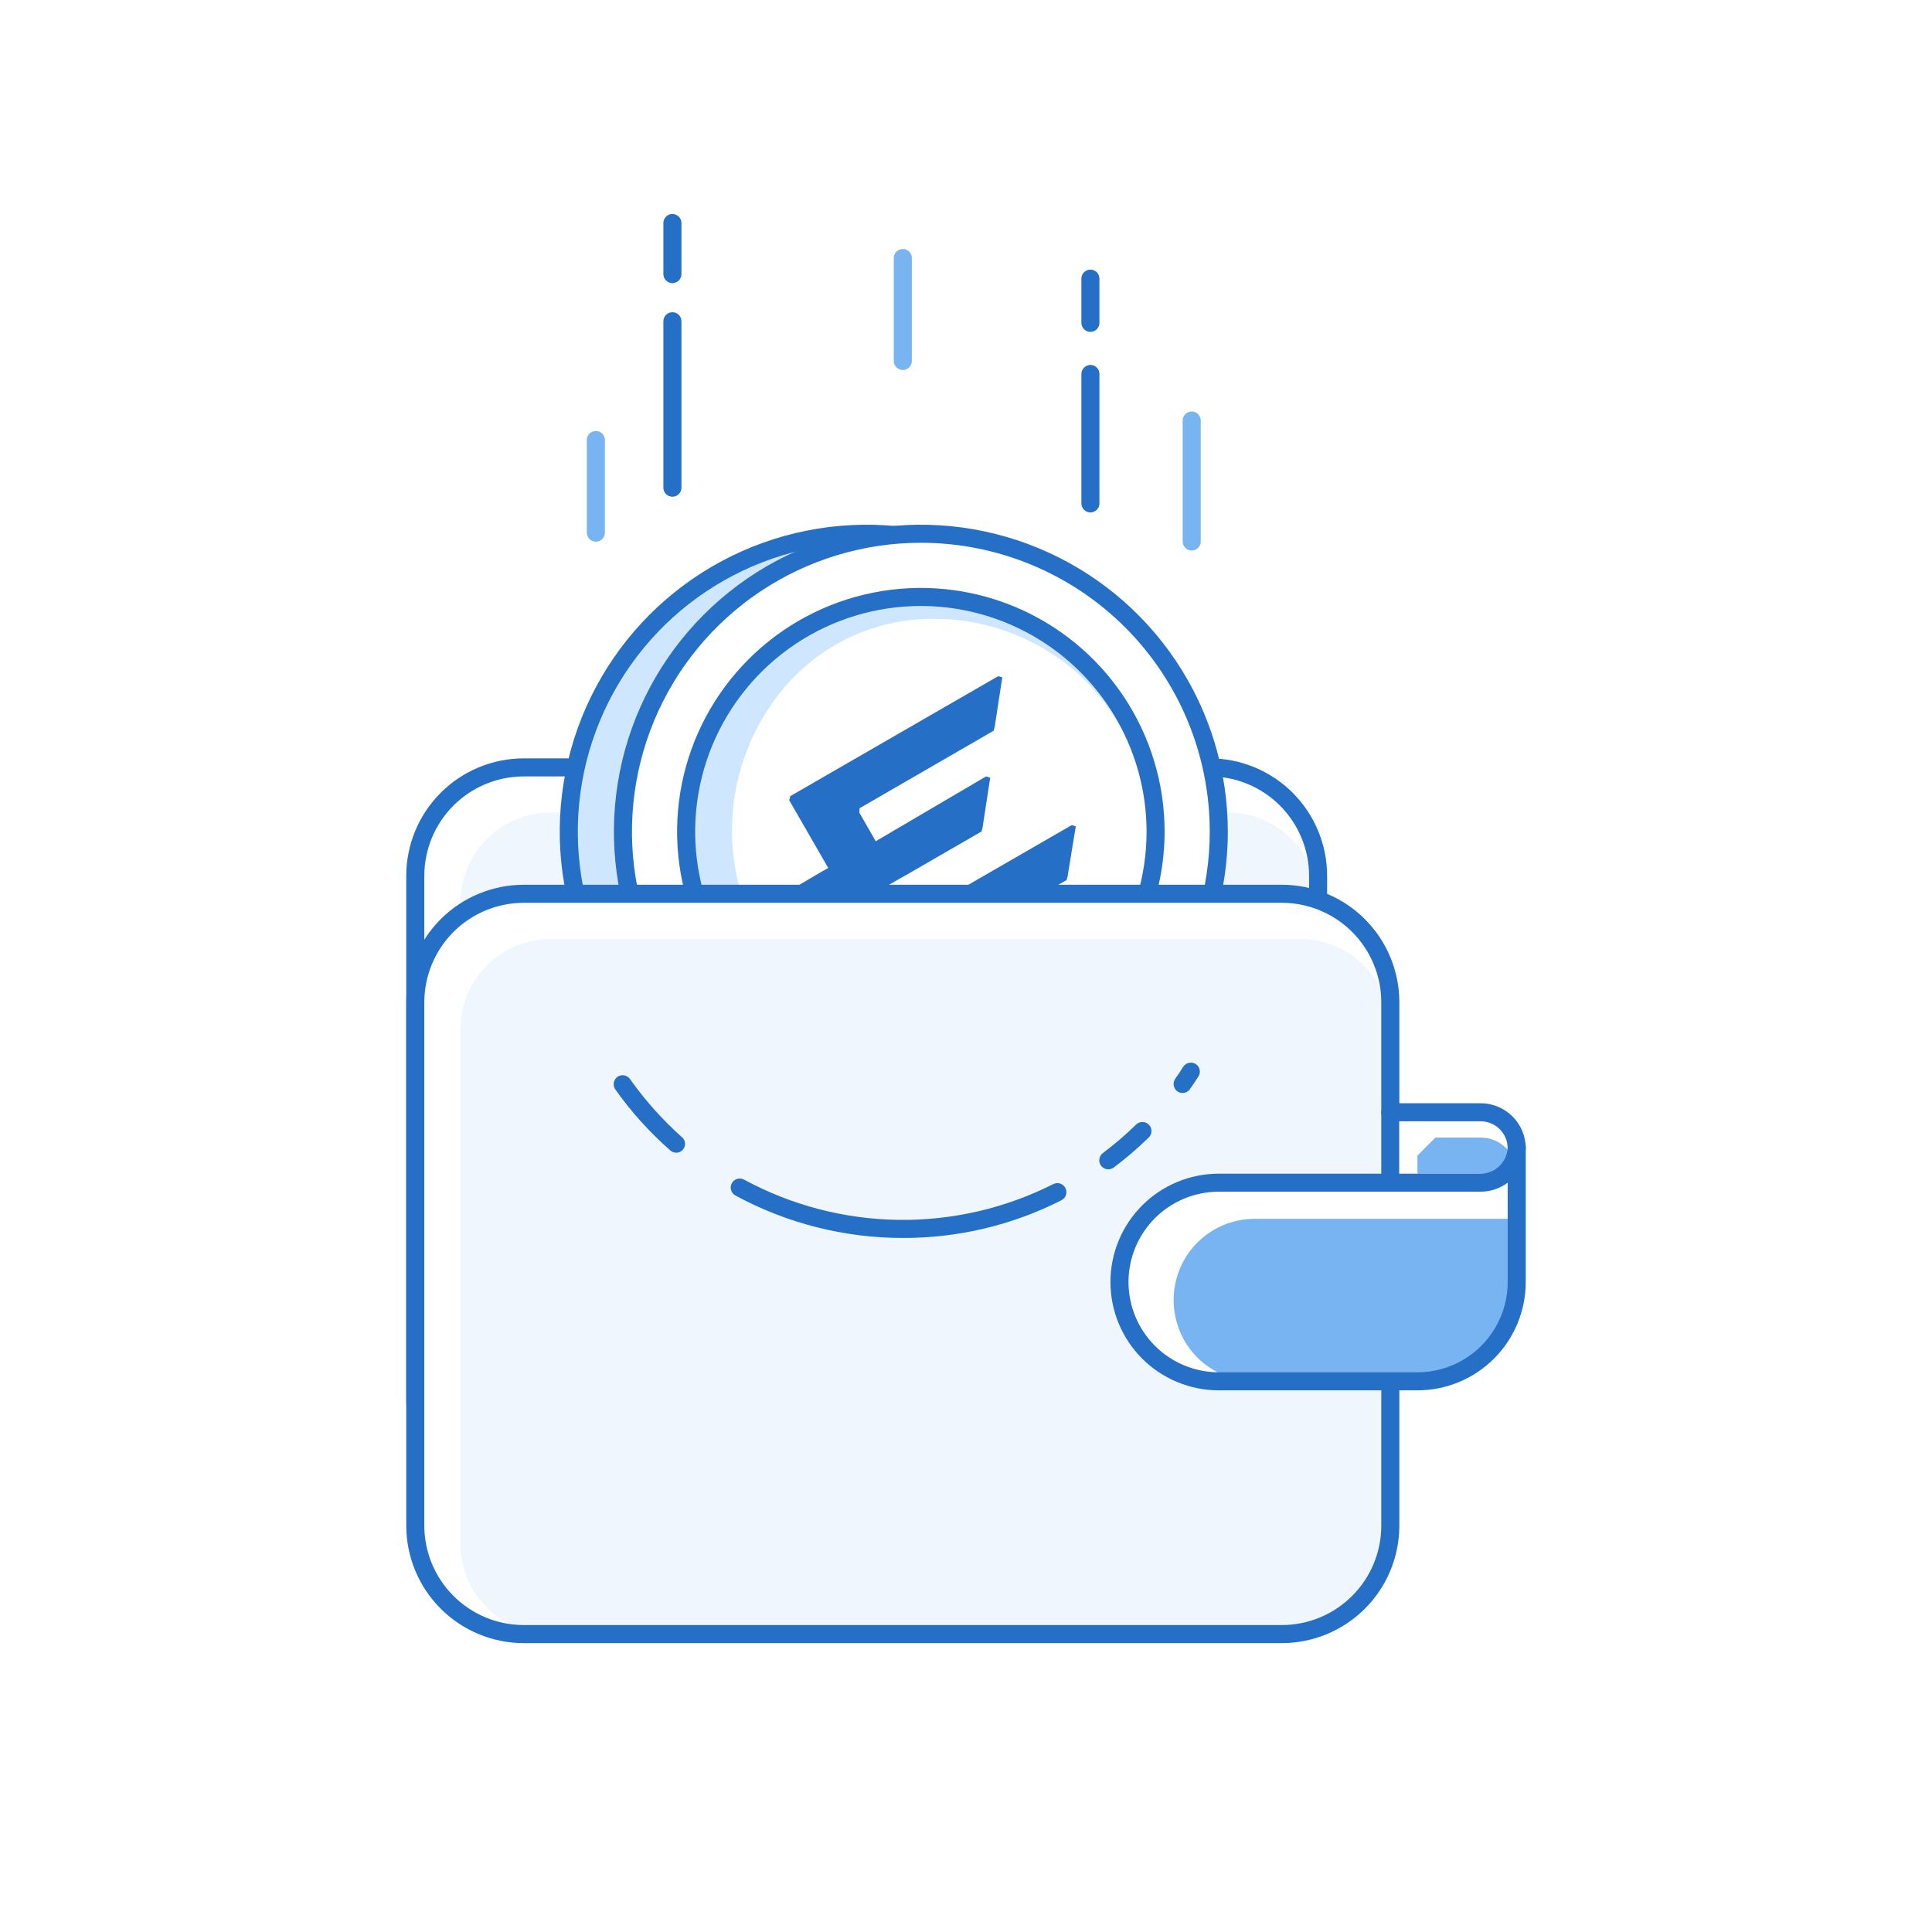 <svg width="80" height="80" viewBox="0 0 80 80" fill="none" xmlns="http://www.w3.org/2000/svg">
<path d="M80 0H0V80H80V0Z" fill="white"/>
<path d="M50.093 31.775H21.682C19.205 31.775 17.196 33.784 17.196 36.261V57.944C17.196 60.421 19.205 62.43 21.682 62.43H50.093C52.571 62.43 54.58 60.421 54.58 57.944V36.261C54.58 33.784 52.571 31.775 50.093 31.775Z" fill="white"/>
<path d="M50.841 33.645H22.804C20.739 33.645 19.065 35.318 19.065 37.383V58.691C19.065 60.756 20.739 62.43 22.804 62.43H50.841C52.906 62.43 54.579 60.756 54.579 58.691V37.383C54.579 35.318 52.906 33.645 50.841 33.645Z" fill="#F0F6FD"/>
<path d="M50.093 62.804H21.682C20.394 62.802 19.159 62.29 18.248 61.379C17.337 60.468 16.824 59.233 16.822 57.944V36.262C16.824 34.974 17.337 33.739 18.248 32.828C19.159 31.917 20.394 31.404 21.682 31.402H50.093C51.382 31.404 52.617 31.917 53.528 32.828C54.439 33.739 54.951 34.974 54.953 36.262V57.944C54.951 59.233 54.439 60.468 53.528 61.379C52.617 62.29 51.382 62.802 50.093 62.804V62.804ZM21.682 32.15C20.592 32.152 19.547 32.586 18.777 33.357C18.006 34.127 17.572 35.172 17.57 36.262V57.944C17.572 59.034 18.006 60.079 18.777 60.85C19.547 61.621 20.592 62.055 21.682 62.056H50.093C51.184 62.055 52.228 61.621 52.999 60.85C53.77 60.079 54.204 59.034 54.206 57.944V36.262C54.204 35.172 53.77 34.127 52.999 33.357C52.228 32.586 51.184 32.152 50.093 32.15H21.682Z" fill="#256FC7"/>
<path d="M35.873 46.775C42.686 46.775 48.209 41.251 48.209 34.438C48.209 27.625 42.686 22.102 35.873 22.102C29.06 22.102 23.536 27.625 23.536 34.438C23.536 41.251 29.06 46.775 35.873 46.775Z" fill="#CFE6FF"/>
<path d="M35.888 47.148C33.374 47.148 30.917 46.403 28.826 45.006C26.736 43.609 25.107 41.624 24.145 39.302C23.183 36.979 22.931 34.424 23.422 31.958C23.912 29.493 25.123 27.228 26.9 25.45C28.678 23.673 30.943 22.462 33.408 21.972C35.874 21.481 38.429 21.733 40.752 22.695C43.074 23.657 45.059 25.286 46.456 27.376C47.853 29.467 48.598 31.924 48.598 34.438C48.598 37.809 47.259 41.042 44.875 43.425C42.492 45.809 39.259 47.148 35.888 47.148V47.148ZM35.888 22.475C33.522 22.475 31.209 23.177 29.242 24.491C27.274 25.806 25.741 27.674 24.836 29.86C23.93 32.046 23.694 34.451 24.155 36.772C24.617 39.092 25.756 41.224 27.429 42.897C29.102 44.57 31.233 45.709 33.554 46.171C35.875 46.632 38.28 46.395 40.466 45.49C42.652 44.584 44.52 43.051 45.834 41.084C47.149 39.117 47.85 36.804 47.85 34.438C47.85 31.265 46.59 28.222 44.347 25.979C42.103 23.736 39.06 22.475 35.888 22.475V22.475Z" fill="#256FC7"/>
<path d="M38.116 46.775C44.929 46.775 50.452 41.251 50.452 34.438C50.452 27.625 44.929 22.102 38.116 22.102C31.303 22.102 25.779 27.625 25.779 34.438C25.779 41.251 31.303 46.775 38.116 46.775Z" fill="white"/>
<path d="M38.131 24.726C36.209 24.726 34.329 25.296 32.731 26.364C31.133 27.432 29.887 28.95 29.151 30.726C28.415 32.502 28.223 34.456 28.598 36.341C28.973 38.227 29.899 39.959 31.258 41.318C32.617 42.677 34.349 43.603 36.235 43.978C38.12 44.353 40.074 44.161 41.85 43.425C43.626 42.689 45.144 41.444 46.212 39.845C47.28 38.247 47.85 36.368 47.85 34.445C47.85 31.867 46.826 29.395 45.004 27.572C43.181 25.75 40.709 24.726 38.131 24.726ZM47.507 34.445C47.507 35.67 47.252 36.883 46.759 38.004C46.248 39.103 45.524 40.089 44.628 40.905C42.853 42.478 40.528 43.284 38.161 43.148C37.05 43.08 35.964 42.785 34.973 42.279C33.981 41.773 33.104 41.069 32.396 40.21C31.056 38.58 30.319 36.538 30.309 34.428C30.3 32.319 31.018 30.27 32.344 28.628C33.05 27.75 33.933 27.03 34.935 26.515C35.937 26 37.036 25.701 38.161 25.638C39.345 25.57 40.531 25.738 41.651 26.132C42.77 26.526 43.799 27.138 44.68 27.933C45.575 28.764 46.295 29.765 46.796 30.879C47.268 32.005 47.504 33.217 47.492 34.438L47.507 34.445Z" fill="#CFE6FF"/>
<path d="M35.581 33.645L36.262 34.834L40.83 32.15L41.002 32.202L40.688 34.258L40.643 34.43L37.51 36.239L37.204 36.411L35.267 37.533L32.322 39.23L32.15 39.215L32.464 37.159L32.508 36.987L34.004 36.105L34.295 35.94L32.68 33.136L32.725 32.965L41.331 28L41.503 28.045L41.189 30.093L41.144 30.258L35.596 33.465L35.581 33.645ZM35.686 38.303L36.935 40.471L37.106 40.516L44.164 36.441L44.209 36.277L44.546 34.213L44.374 34.168L38.131 37.772L37.959 37.727L37.637 37.166L35.686 38.303Z" fill="#256FC7"/>
<path d="M38.131 44.532C36.135 44.532 34.183 43.94 32.523 42.831C30.863 41.721 29.57 40.145 28.806 38.301C28.042 36.456 27.842 34.427 28.231 32.469C28.621 30.511 29.582 28.713 30.994 27.301C32.405 25.889 34.204 24.928 36.162 24.539C38.12 24.149 40.149 24.349 41.993 25.113C43.838 25.877 45.414 27.171 46.523 28.831C47.632 30.49 48.224 32.442 48.224 34.438C48.22 37.114 47.156 39.679 45.264 41.571C43.372 43.463 40.807 44.528 38.131 44.532ZM38.131 25.092C36.282 25.092 34.475 25.64 32.939 26.667C31.402 27.694 30.204 29.154 29.496 30.862C28.789 32.569 28.604 34.449 28.965 36.261C29.325 38.074 30.215 39.74 31.522 41.047C32.829 42.354 34.495 43.244 36.307 43.604C38.12 43.965 40 43.78 41.707 43.073C43.415 42.365 44.875 41.167 45.902 39.63C46.928 38.093 47.477 36.287 47.477 34.438C47.475 31.96 46.489 29.584 44.737 27.832C42.985 26.08 40.609 25.094 38.131 25.092V25.092Z" fill="#256FC7"/>
<path d="M38.131 47.148C35.617 47.148 33.16 46.403 31.069 45.006C28.979 43.609 27.35 41.624 26.388 39.302C25.426 36.979 25.174 34.424 25.665 31.958C26.155 29.493 27.366 27.228 29.143 25.45C30.921 23.673 33.186 22.462 35.651 21.972C38.117 21.481 40.672 21.733 42.995 22.695C45.317 23.657 47.302 25.286 48.699 27.376C50.096 29.467 50.841 31.924 50.841 34.438C50.841 37.809 49.502 41.042 47.118 43.425C44.735 45.809 41.502 47.148 38.131 47.148ZM38.131 22.475C35.765 22.475 33.452 23.177 31.485 24.491C29.517 25.806 27.984 27.674 27.079 29.86C26.173 32.046 25.936 34.451 26.398 36.772C26.86 39.092 27.999 41.224 29.672 42.897C31.345 44.57 33.477 45.709 35.797 46.171C38.117 46.632 40.523 46.395 42.709 45.49C44.895 44.584 46.763 43.051 48.077 41.084C49.392 39.117 50.093 36.804 50.093 34.438C50.093 31.265 48.833 28.222 46.59 25.979C44.346 23.736 41.303 22.475 38.131 22.475V22.475Z" fill="#256FC7"/>
<path d="M53.084 37.01H21.682C19.205 37.01 17.196 39.018 17.196 41.496V63.178C17.196 65.656 19.205 67.664 21.682 67.664H53.084C55.562 67.664 57.57 65.656 57.57 63.178V41.496C57.57 39.018 55.562 37.01 53.084 37.01Z" fill="white"/>
<path d="M53.832 38.879H22.804C20.739 38.879 19.065 40.553 19.065 42.617V63.926C19.065 65.99 20.739 67.664 22.804 67.664H53.832C55.896 67.664 57.57 65.99 57.57 63.926V42.617C57.57 40.553 55.896 38.879 53.832 38.879Z" fill="#F0F6FD"/>
<path d="M53.084 68.038H21.682C20.394 68.036 19.159 67.523 18.248 66.612C17.337 65.701 16.824 64.466 16.822 63.178V41.496C16.824 40.207 17.337 38.972 18.248 38.061C19.159 37.15 20.394 36.638 21.682 36.636H53.084C54.372 36.638 55.607 37.15 56.518 38.061C57.429 38.972 57.942 40.207 57.944 41.496V63.178C57.942 64.466 57.429 65.701 56.518 66.612C55.607 67.523 54.372 68.036 53.084 68.038V68.038ZM21.682 37.383C20.592 37.385 19.547 37.819 18.777 38.59C18.006 39.361 17.572 40.406 17.57 41.496V63.178C17.572 64.268 18.006 65.313 18.777 66.083C19.547 66.854 20.592 67.288 21.682 67.29H53.084C54.174 67.288 55.219 66.854 55.99 66.083C56.76 65.313 57.194 64.268 57.196 63.178V41.496C57.194 40.406 56.76 39.361 55.99 38.59C55.219 37.819 54.174 37.385 53.084 37.383H21.682Z" fill="#256FC7"/>
<path d="M62.804 47.477C62.804 47.08 62.646 46.7 62.366 46.419C62.085 46.139 61.705 45.981 61.308 45.981H57.944V48.972H50.467C49.377 48.972 48.331 49.405 47.56 50.176C46.788 50.948 46.355 51.994 46.355 53.084C46.355 54.175 46.788 55.221 47.56 55.992C48.331 56.763 49.377 57.196 50.467 57.196H58.692C59.782 57.196 60.828 56.763 61.599 55.992C62.37 55.221 62.804 54.175 62.804 53.084V47.477Z" fill="white"/>
<path d="M48.598 53.832C48.597 54.274 48.684 54.712 48.852 55.121C49.021 55.53 49.269 55.901 49.581 56.214C49.894 56.526 50.265 56.774 50.674 56.943C51.083 57.111 51.52 57.198 51.963 57.197H58.692C59.782 57.197 60.828 56.764 61.599 55.992C62.37 55.221 62.804 54.175 62.804 53.085V50.468H51.963C51.52 50.467 51.083 50.553 50.674 50.722C50.265 50.891 49.894 51.138 49.581 51.451C49.269 51.764 49.021 52.135 48.852 52.544C48.684 52.952 48.597 53.39 48.598 53.832Z" fill="#79B4F2"/>
<path d="M62.804 48.599H58.692V47.851L59.439 47.103H61.308C61.705 47.103 62.085 47.261 62.366 47.541C62.646 47.822 62.804 48.202 62.804 48.599Z" fill="#79B4F2"/>
<path d="M58.692 57.571H50.467C49.278 57.571 48.136 57.098 47.295 56.257C46.454 55.416 45.981 54.275 45.981 53.085C45.981 51.895 46.454 50.754 47.295 49.913C48.136 49.072 49.278 48.599 50.467 48.599H61.308C61.606 48.599 61.891 48.481 62.101 48.27C62.312 48.06 62.43 47.775 62.43 47.477C62.43 47.378 62.469 47.283 62.539 47.213C62.609 47.143 62.705 47.103 62.804 47.103C62.903 47.103 62.998 47.143 63.068 47.213C63.138 47.283 63.178 47.378 63.178 47.477V53.085C63.178 54.275 62.705 55.416 61.864 56.257C61.022 57.098 59.881 57.571 58.692 57.571ZM50.467 49.346C49.476 49.346 48.525 49.74 47.824 50.441C47.123 51.142 46.729 52.093 46.729 53.085C46.729 54.076 47.123 55.027 47.824 55.728C48.525 56.429 49.476 56.823 50.467 56.823H58.692C59.683 56.823 60.634 56.429 61.335 55.728C62.036 55.027 62.43 54.076 62.43 53.085V48.973C62.106 49.214 61.713 49.345 61.308 49.346H50.467Z" fill="#256FC7"/>
<path d="M62.804 47.926C62.705 47.926 62.609 47.886 62.539 47.816C62.469 47.746 62.43 47.651 62.43 47.552C62.43 47.254 62.312 46.969 62.102 46.759C61.891 46.548 61.606 46.43 61.308 46.43H57.57C57.471 46.43 57.376 46.391 57.306 46.321C57.236 46.251 57.196 46.156 57.196 46.056C57.196 45.957 57.236 45.862 57.306 45.792C57.376 45.722 57.471 45.683 57.57 45.683H61.308C61.804 45.683 62.28 45.88 62.63 46.23C62.981 46.581 63.178 47.056 63.178 47.552C63.178 47.651 63.138 47.746 63.068 47.816C62.998 47.886 62.903 47.926 62.804 47.926Z" fill="#256FC7"/>
<path d="M24.673 22.43C24.574 22.43 24.479 22.39 24.409 22.32C24.338 22.25 24.299 22.155 24.299 22.056V18.221C24.299 18.121 24.338 18.026 24.409 17.956C24.479 17.886 24.574 17.847 24.673 17.847C24.772 17.847 24.867 17.886 24.937 17.956C25.007 18.026 25.047 18.121 25.047 18.221V22.071C25.043 22.168 25.002 22.259 24.932 22.326C24.862 22.393 24.77 22.43 24.673 22.43Z" fill="#79B4F2"/>
<path d="M49.346 22.796C49.247 22.796 49.152 22.757 49.081 22.687C49.011 22.616 48.972 22.521 48.972 22.422V17.413C48.972 17.314 49.011 17.219 49.081 17.149C49.152 17.078 49.247 17.039 49.346 17.039C49.445 17.039 49.54 17.078 49.61 17.149C49.68 17.219 49.72 17.314 49.72 17.413V22.43C49.718 22.528 49.677 22.621 49.608 22.689C49.538 22.758 49.444 22.796 49.346 22.796Z" fill="#79B4F2"/>
<path d="M37.383 15.32C37.284 15.32 37.189 15.28 37.119 15.21C37.049 15.14 37.009 15.045 37.009 14.946V10.684C37.009 10.585 37.049 10.49 37.119 10.42C37.189 10.35 37.284 10.31 37.383 10.31C37.482 10.31 37.577 10.35 37.648 10.42C37.718 10.49 37.757 10.585 37.757 10.684V14.954C37.755 15.051 37.715 15.145 37.645 15.213C37.575 15.282 37.481 15.32 37.383 15.32V15.32Z" fill="#79B4F2"/>
<path d="M45.151 21.219C45.052 21.219 44.957 21.179 44.887 21.109C44.817 21.039 44.778 20.944 44.778 20.845V15.484C44.779 15.386 44.819 15.292 44.889 15.222C44.959 15.152 45.053 15.112 45.151 15.11C45.251 15.11 45.346 15.15 45.416 15.22C45.486 15.29 45.525 15.385 45.525 15.484V20.845C45.525 20.944 45.486 21.039 45.416 21.109C45.346 21.179 45.251 21.219 45.151 21.219V21.219Z" fill="#256FC7"/>
<path d="M45.151 13.742C45.052 13.742 44.957 13.703 44.887 13.633C44.817 13.563 44.778 13.468 44.778 13.369V11.537C44.778 11.438 44.817 11.343 44.887 11.273C44.957 11.203 45.052 11.163 45.151 11.163C45.251 11.163 45.346 11.203 45.416 11.273C45.486 11.343 45.525 11.438 45.525 11.537V13.369C45.525 13.468 45.486 13.563 45.416 13.633C45.346 13.703 45.251 13.742 45.151 13.742Z" fill="#256FC7"/>
<path d="M27.843 20.569C27.744 20.569 27.649 20.529 27.579 20.459C27.509 20.389 27.469 20.294 27.469 20.195V13.302C27.469 13.202 27.509 13.107 27.579 13.037C27.649 12.967 27.744 12.928 27.843 12.928C27.942 12.928 28.037 12.967 28.107 13.037C28.177 13.107 28.217 13.202 28.217 13.302V20.188C28.218 20.237 28.209 20.287 28.191 20.333C28.172 20.379 28.145 20.421 28.11 20.457C28.075 20.492 28.034 20.52 27.988 20.54C27.942 20.559 27.893 20.569 27.843 20.569V20.569Z" fill="#256FC7"/>
<path d="M27.843 11.724C27.744 11.724 27.649 11.684 27.579 11.614C27.509 11.544 27.469 11.449 27.469 11.35V9.234C27.469 9.135 27.509 9.04 27.579 8.97C27.649 8.9 27.744 8.86 27.843 8.86C27.942 8.86 28.037 8.9 28.107 8.97C28.177 9.04 28.217 9.135 28.217 9.234V11.35C28.217 11.449 28.177 11.544 28.107 11.614C28.037 11.684 27.942 11.724 27.843 11.724Z" fill="#256FC7"/>
<path d="M48.964 45.257C48.887 45.257 48.812 45.233 48.748 45.19C48.669 45.13 48.616 45.042 48.601 44.944C48.585 44.847 48.609 44.747 48.665 44.666C48.778 44.509 48.89 44.345 48.994 44.173C49.049 44.089 49.135 44.03 49.233 44.009C49.331 43.989 49.433 44.007 49.518 44.061C49.6 44.115 49.657 44.2 49.676 44.297C49.696 44.394 49.676 44.494 49.622 44.577C49.51 44.756 49.391 44.928 49.271 45.1C49.237 45.149 49.191 45.189 49.137 45.217C49.084 45.244 49.025 45.258 48.964 45.257V45.257Z" fill="#256FC7"/>
<path d="M45.892 48.419C45.834 48.419 45.777 48.405 45.725 48.379C45.673 48.353 45.628 48.316 45.593 48.27C45.563 48.231 45.542 48.186 45.529 48.138C45.517 48.091 45.514 48.041 45.522 47.993C45.528 47.944 45.545 47.897 45.57 47.855C45.595 47.813 45.628 47.776 45.667 47.746C46.151 47.384 46.611 46.989 47.043 46.565C47.114 46.496 47.21 46.458 47.31 46.459C47.41 46.46 47.504 46.501 47.574 46.573C47.643 46.644 47.681 46.74 47.68 46.84C47.679 46.939 47.638 47.034 47.566 47.103C47.109 47.547 46.625 47.962 46.116 48.345C46.051 48.394 45.972 48.42 45.892 48.419Z" fill="#256FC7"/>
<path d="M37.383 51.261C34.963 51.261 32.581 50.657 30.452 49.504C30.365 49.456 30.3 49.376 30.272 49.28C30.244 49.185 30.255 49.082 30.303 48.995C30.35 48.908 30.431 48.843 30.526 48.815C30.621 48.787 30.724 48.798 30.811 48.846C32.771 49.908 34.959 50.479 37.188 50.512C39.417 50.544 41.621 50.037 43.611 49.032C43.655 49.01 43.703 48.996 43.752 48.992C43.801 48.988 43.85 48.993 43.897 49.008C43.944 49.023 43.987 49.047 44.025 49.079C44.062 49.111 44.093 49.15 44.116 49.193C44.138 49.237 44.152 49.285 44.156 49.334C44.16 49.383 44.155 49.432 44.14 49.479C44.125 49.526 44.101 49.569 44.069 49.607C44.038 49.644 43.999 49.675 43.955 49.698C41.919 50.733 39.667 51.268 37.383 51.261V51.261Z" fill="#256FC7"/>
<path d="M28.007 47.731C27.917 47.732 27.829 47.7 27.761 47.642C26.905 46.891 26.139 46.043 25.48 45.114C25.424 45.033 25.4 44.934 25.416 44.836C25.431 44.739 25.484 44.651 25.563 44.591C25.603 44.562 25.648 44.542 25.696 44.531C25.744 44.52 25.794 44.519 25.843 44.527C25.892 44.535 25.938 44.553 25.98 44.58C26.021 44.606 26.058 44.64 26.086 44.681C26.715 45.568 27.442 46.38 28.254 47.103C28.29 47.137 28.318 47.177 28.338 47.222C28.357 47.267 28.367 47.316 28.367 47.365C28.367 47.414 28.357 47.462 28.338 47.508C28.318 47.553 28.29 47.593 28.254 47.627C28.222 47.66 28.184 47.686 28.141 47.704C28.099 47.722 28.053 47.731 28.007 47.731Z" fill="#256FC7"/>
</svg>
